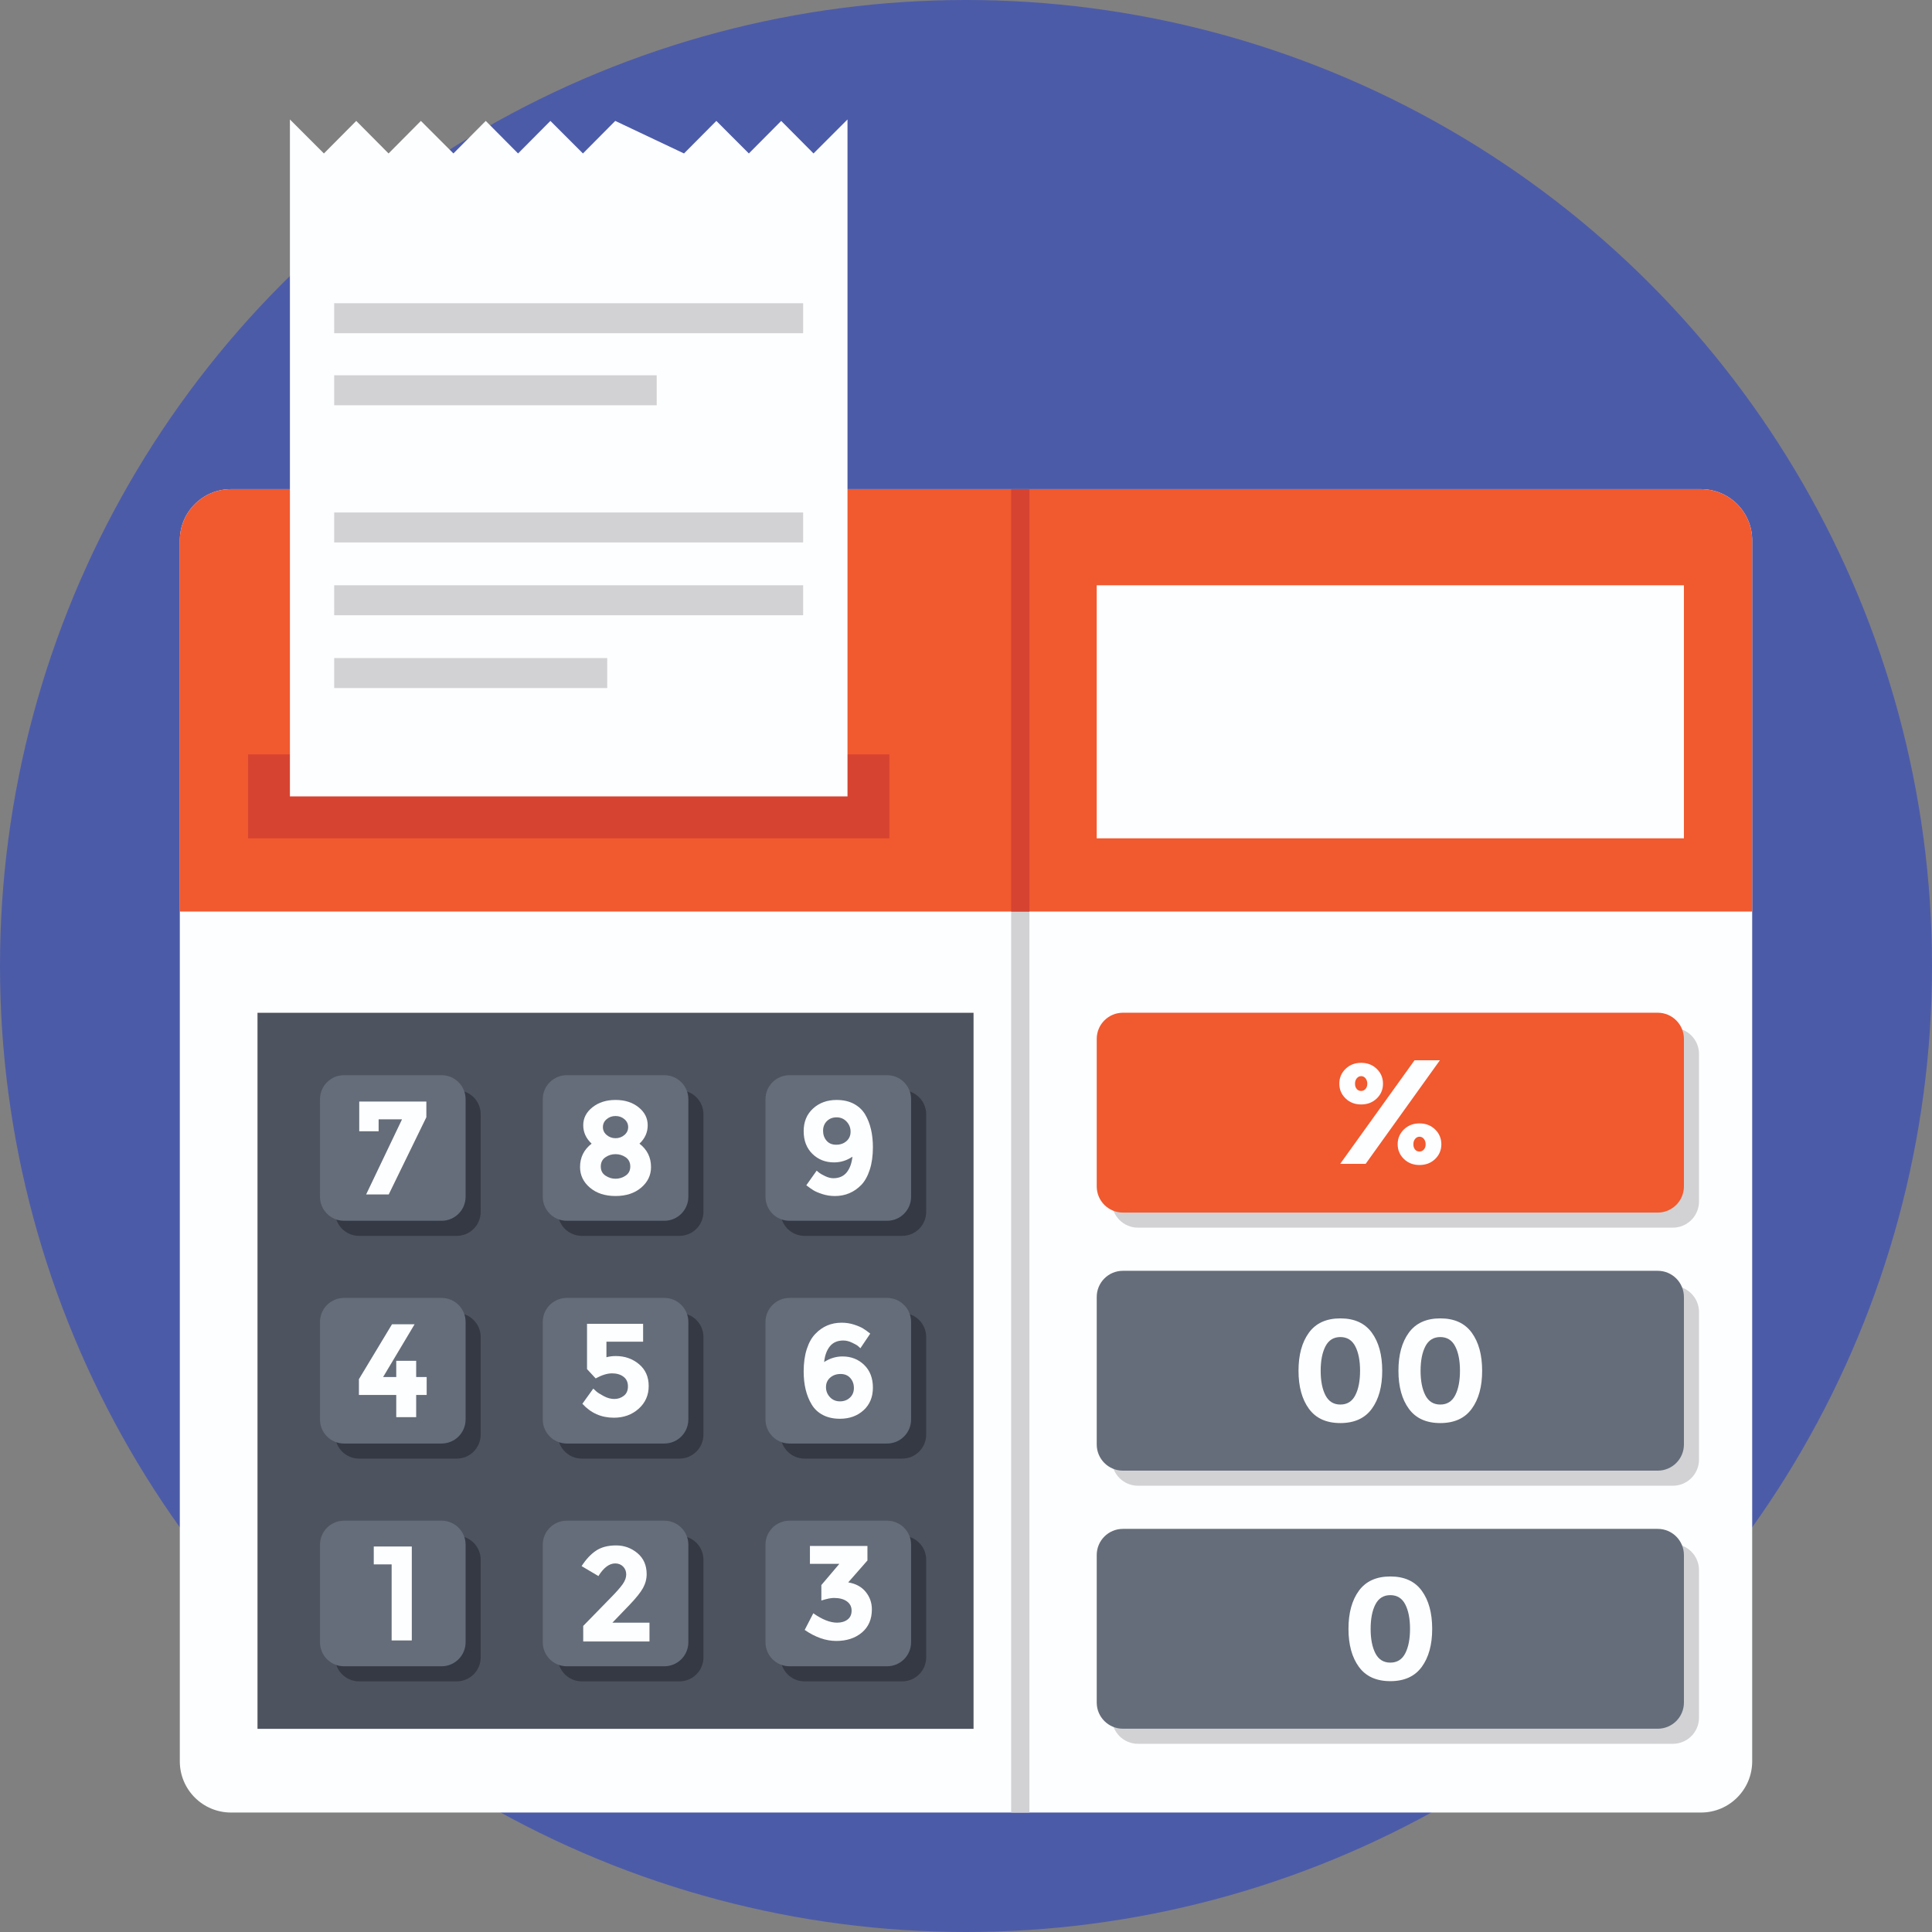 <?xml version="1.0" encoding="iso-8859-1"?>
<!-- Generator: Adobe Illustrator 19.0.0, SVG Export Plug-In . SVG Version: 6.00 Build 0)  -->
<svg version="1.1" id="Capa_1" xmlns="http://www.w3.org/2000/svg" xmlns:xlink="http://www.w3.org/1999/xlink" x="0px" y="0px"
	 viewBox="0 0 512 512" style="enable-background:new 0 0 512 512;" xml:space="preserve">
<rect x="0" y="0" width="512" height="512" fill="#808080" stroke="none"/>
<circle style="fill:#4C5BA8;" cx="256" cy="256" r="256"/>
<path style="fill:#FDFEFF;" d="M450.78,129.628H61.22c-7.492,0-13.568,6.076-13.568,13.568v323.576
	c0,7.492,6.076,13.568,13.568,13.568h389.56c7.492,0,13.568-6.076,13.568-13.568V143.196
	C464.348,135.704,458.272,129.628,450.78,129.628z"/>
<rect x="68.24" y="268.4" style="fill:#4D535F;" width="189.76" height="189.76"/>
<g>
	<path style="fill:#353944;" d="M121.024,288.932h-25.86c-3.516,0-6.364,2.852-6.364,6.364v25.86c0,3.516,2.848,6.364,6.364,6.364
		h25.86c3.516,0,6.364-2.852,6.364-6.364v-25.86C127.392,291.78,124.54,288.932,121.024,288.932z"/>
	<path style="fill:#353944;" d="M180.056,288.932h-25.86c-3.516,0-6.364,2.852-6.364,6.364v25.86c0,3.516,2.852,6.364,6.364,6.364
		h25.86c3.516,0,6.364-2.852,6.364-6.364v-25.86C186.42,291.78,183.572,288.932,180.056,288.932z"/>
	<path style="fill:#353944;" d="M239.084,288.932h-25.86c-3.516,0-6.364,2.852-6.364,6.364v25.86c0,3.516,2.852,6.364,6.364,6.364
		h25.86c3.516,0,6.364-2.852,6.364-6.364v-25.86C245.452,291.78,242.6,288.932,239.084,288.932z"/>
	<path style="fill:#353944;" d="M121.024,347.96h-25.86c-3.516,0-6.364,2.848-6.364,6.364v25.86c0,3.516,2.848,6.364,6.364,6.364
		h25.86c3.516,0,6.364-2.848,6.364-6.364v-25.86C127.392,350.812,124.54,347.96,121.024,347.96z"/>
	<path style="fill:#353944;" d="M121.024,406.992h-25.86c-3.516,0-6.364,2.848-6.364,6.364v25.86c0,3.516,2.848,6.364,6.364,6.364
		h25.86c3.516,0,6.364-2.848,6.364-6.364v-25.86C127.392,409.84,124.54,406.992,121.024,406.992z"/>
	<path style="fill:#353944;" d="M180.056,347.96h-25.86c-3.516,0-6.364,2.848-6.364,6.364v25.86c0,3.516,2.852,6.364,6.364,6.364
		h25.86c3.516,0,6.364-2.848,6.364-6.364v-25.86C186.42,350.812,183.572,347.96,180.056,347.96z"/>
	<path style="fill:#353944;" d="M180.056,406.992h-25.86c-3.516,0-6.364,2.848-6.364,6.364v25.86c0,3.516,2.852,6.364,6.364,6.364
		h25.86c3.516,0,6.364-2.848,6.364-6.364v-25.86C186.42,409.84,183.572,406.992,180.056,406.992z"/>
	<path style="fill:#353944;" d="M239.084,347.96h-25.86c-3.516,0-6.364,2.848-6.364,6.364v25.86c0,3.516,2.852,6.364,6.364,6.364
		h25.86c3.516,0,6.364-2.848,6.364-6.364v-25.86C245.452,350.812,242.6,347.96,239.084,347.96z"/>
	<path style="fill:#353944;" d="M239.084,406.992h-25.86c-3.516,0-6.364,2.848-6.364,6.364v25.86c0,3.516,2.852,6.364,6.364,6.364
		h25.86c3.516,0,6.364-2.848,6.364-6.364v-25.86C245.452,409.84,242.6,406.992,239.084,406.992z"/>
</g>
<g>
	<path style="fill:#656D7A;" d="M117.024,284.932h-25.86c-3.516,0-6.364,2.852-6.364,6.364v25.86c0,3.516,2.848,6.364,6.364,6.364
		h25.86c3.516,0,6.364-2.852,6.364-6.364v-25.86C123.392,287.78,120.54,284.932,117.024,284.932z"/>
	<path style="fill:#656D7A;" d="M176.056,284.932h-25.86c-3.516,0-6.364,2.852-6.364,6.364v25.86c0,3.516,2.852,6.364,6.364,6.364
		h25.86c3.516,0,6.364-2.852,6.364-6.364v-25.86C182.42,287.78,179.572,284.932,176.056,284.932z"/>
	<path style="fill:#656D7A;" d="M235.084,284.932h-25.86c-3.516,0-6.364,2.852-6.364,6.364v25.86c0,3.516,2.852,6.364,6.364,6.364
		h25.86c3.516,0,6.364-2.852,6.364-6.364v-25.86C241.452,287.78,238.6,284.932,235.084,284.932z"/>
	<path style="fill:#656D7A;" d="M117.024,343.96h-25.86c-3.516,0-6.364,2.848-6.364,6.364v25.86c0,3.516,2.848,6.364,6.364,6.364
		h25.86c3.516,0,6.364-2.848,6.364-6.364v-25.86C123.392,346.812,120.54,343.96,117.024,343.96z"/>
	<path style="fill:#656D7A;" d="M117.024,402.992h-25.86c-3.516,0-6.364,2.848-6.364,6.364v25.86c0,3.516,2.848,6.364,6.364,6.364
		h25.86c3.516,0,6.364-2.848,6.364-6.364v-25.86C123.392,405.84,120.54,402.992,117.024,402.992z"/>
	<path style="fill:#656D7A;" d="M176.056,343.96h-25.86c-3.516,0-6.364,2.848-6.364,6.364v25.86c0,3.516,2.852,6.364,6.364,6.364
		h25.86c3.516,0,6.364-2.848,6.364-6.364v-25.86C182.42,346.812,179.572,343.96,176.056,343.96z"/>
	<path style="fill:#656D7A;" d="M176.056,402.992h-25.86c-3.516,0-6.364,2.848-6.364,6.364v25.86c0,3.516,2.852,6.364,6.364,6.364
		h25.86c3.516,0,6.364-2.848,6.364-6.364v-25.86C182.42,405.84,179.572,402.992,176.056,402.992z"/>
	<path style="fill:#656D7A;" d="M235.084,343.96h-25.86c-3.516,0-6.364,2.848-6.364,6.364v25.86c0,3.516,2.852,6.364,6.364,6.364
		h25.86c3.516,0,6.364-2.848,6.364-6.364v-25.86C241.452,346.812,238.6,343.96,235.084,343.96z"/>
	<path style="fill:#656D7A;" d="M235.084,402.992h-25.86c-3.516,0-6.364,2.848-6.364,6.364v25.86c0,3.516,2.852,6.364,6.364,6.364
		h25.86c3.516,0,6.364-2.848,6.364-6.364v-25.86C241.452,405.84,238.6,402.992,235.084,402.992z"/>
</g>
<g>
	<path style="fill:#FDFEFF;" d="M99.056,409.84h10.076v24.892h-5.344v-20.156h-4.736v-4.736H99.056z"/>
	<path style="fill:#FDFEFF;" d="M165.012,419.828c0.628-0.888,0.944-1.752,0.944-2.584c0-0.828-0.272-1.524-0.82-2.084
		c-0.548-0.556-1.248-0.836-2.1-0.836c-1.568,0-3.052,1.116-4.452,3.348l-4.452-2.636c1.164-1.804,2.44-3.168,3.828-4.096
		c1.388-0.924,3.156-1.388,5.308-1.388s4.036,0.684,5.664,2.048c1.624,1.364,2.44,3.224,2.44,5.572c0,1.28-0.328,2.508-0.98,3.688
		c-0.652,1.172-1.856,2.676-3.612,4.504l-4.488,4.664h9.828v4.984h-17.56v-4.128l7.3-7.48
		C163.332,421.912,164.384,420.72,165.012,419.828z"/>
	<path style="fill:#FDFEFF;" d="M214.64,414.436V409.7h15.24v3.844l-5.092,5.804c1.996,0.332,3.536,1.168,4.628,2.508
		c1.092,1.34,1.64,2.888,1.64,4.648c0,2.612-0.884,4.656-2.652,6.14c-1.768,1.484-4.028,2.224-6.784,2.224s-5.544-0.972-8.368-2.92
		l2.28-4.416c2.352,1.66,4.452,2.492,6.304,2.492c1.116,0,2.036-0.272,2.76-0.816c0.724-0.548,1.088-1.336,1.088-2.372
		c0-1.032-0.416-1.852-1.248-2.456s-1.984-0.908-3.456-0.908c-0.784,0-1.888,0.228-3.312,0.68v-4.096l4.772-5.624h-7.8V414.436z"/>
	<path style="fill:#FDFEFF;" d="M105.012,364.928v-4.296h5.28v4.296h2.78v4.756h-2.78v5.88h-5.28v-5.88h-9.896v-4.192l8.768-14.544
		h5.988l-8.344,13.98L105.012,364.928L105.012,364.928z"/>
	<path style="fill:#FDFEFF;" d="M170.432,350.808v4.756h-9.72v4.12c0.728-0.208,1.56-0.316,2.5-0.316
		c2.372,0,4.412,0.716,6.128,2.148c1.712,1.432,2.572,3.364,2.572,5.796c0,2.428-0.888,4.436-2.66,6.02
		c-1.772,1.584-3.964,2.376-6.568,2.376c-3.336,0-6.116-1.232-8.348-3.696l2.888-4.016c0.212,0.212,0.496,0.472,0.844,0.776
		c0.352,0.304,0.996,0.708,1.936,1.216c0.94,0.504,1.88,0.756,2.816,0.756s1.772-0.284,2.5-0.844c0.728-0.564,1.092-1.4,1.092-2.5
		c0-1.104-0.396-1.956-1.18-2.552c-0.788-0.596-1.8-0.896-3.044-0.896s-2.688,0.448-4.332,1.34l-2.288-2.464V350.82h14.864V350.808z
		"/>
	<path style="fill:#FDFEFF;" d="M223.476,355.248c-1.528,0-2.708,0.512-3.54,1.532c-0.832,1.024-1.344,2.412-1.532,4.172
		c1.528-0.984,3.144-1.48,4.86-1.48c2.3,0,4.22,0.752,5.76,2.256c1.536,1.5,2.304,3.504,2.304,6.004s-0.828,4.504-2.48,6.004
		s-3.74,2.252-6.252,2.252c-1.74,0-3.248-0.332-4.528-1.004c-1.28-0.668-2.272-1.604-2.976-2.8
		c-1.408-2.324-2.112-5.232-2.112-8.732c0-2.256,0.276-4.232,0.828-5.936s1.308-3.048,2.272-4.032
		c1.88-1.972,4.204-2.956,6.972-2.956c1.152,0,2.248,0.172,3.292,0.512s1.848,0.688,2.412,1.04c0.564,0.352,1.184,0.796,1.868,1.34
		l-2.608,3.872c-0.14-0.14-0.348-0.328-0.616-0.56c-0.268-0.236-0.804-0.54-1.604-0.916
		C225,355.432,224.228,355.248,223.476,355.248z M222.752,364.12c-1.092,0-2.008,0.324-2.748,0.968
		c-0.74,0.648-1.108,1.484-1.108,2.52c0,1.032,0.352,1.916,1.056,2.66c0.704,0.74,1.584,1.108,2.644,1.108
		c1.056,0,1.936-0.328,2.64-0.984c0.704-0.66,1.056-1.512,1.056-2.552c0-1.048-0.316-1.924-0.952-2.644
		C224.708,364.476,223.844,364.12,222.752,364.12z"/>
	<path style="fill:#FDFEFF;" d="M95.204,299.808v-7.888h17.784v4.156l-9.968,20.46h-5.988l9.508-19.9h-6.2v3.168h-5.136V299.808z"/>
	<path style="fill:#FDFEFF;" d="M157.016,293.432c1.632-1.292,3.668-1.936,6.112-1.936s4.472,0.644,6.092,1.936
		s2.428,2.884,2.428,4.772s-0.728,3.516-2.184,4.876c2.04,1.572,3.064,3.64,3.064,6.2c0,2.16-0.868,3.976-2.608,5.456
		c-1.74,1.48-4.004,2.22-6.796,2.22c-2.796,0-5.06-0.74-6.796-2.22c-1.74-1.48-2.608-3.3-2.608-5.456c0-2.56,1.02-4.624,3.064-6.2
		c-1.48-1.384-2.22-3.016-2.22-4.896C154.568,296.312,155.38,294.728,157.016,293.432z M160.448,311.552
		c0.82,0.552,1.712,0.828,2.676,0.828s1.856-0.276,2.676-0.828c0.82-0.552,1.232-1.356,1.232-2.412s-0.4-1.864-1.196-2.432
		c-0.8-0.56-1.704-0.844-2.712-0.844c-1.012,0-1.916,0.28-2.712,0.844c-0.8,0.564-1.196,1.376-1.196,2.432
		C159.216,310.196,159.624,311,160.448,311.552z M160.784,300.792c0.668,0.564,1.448,0.844,2.34,0.844s1.672-0.28,2.34-0.844
		c0.668-0.56,1.004-1.26,1.004-2.096s-0.328-1.532-0.988-2.096c-0.656-0.564-1.444-0.844-2.36-0.844s-1.704,0.28-2.36,0.844
		c-0.656,0.56-0.984,1.26-0.984,2.096C159.78,299.532,160.112,300.232,160.784,300.792z"/>
	<path style="fill:#FDFEFF;" d="M220.832,312.24c1.528,0,2.708-0.512,3.54-1.532c0.832-1.02,1.344-2.412,1.532-4.172
		c-1.5,1.008-3.124,1.512-4.86,1.512c-2.3,0-4.22-0.756-5.756-2.268c-1.54-1.516-2.308-3.516-2.308-6.004s0.828-4.492,2.484-6.004
		c1.656-1.516,3.736-2.272,6.252-2.272c1.736,0,3.244,0.336,4.524,1.004c1.28,0.672,2.284,1.604,3.012,2.8
		c1.384,2.324,2.076,5.236,2.076,8.736c0,2.252-0.276,4.232-0.828,5.932c-0.552,1.704-1.3,3.048-2.236,4.032
		c-1.924,1.972-4.26,2.956-7.008,2.956c-1.152,0-2.256-0.168-3.312-0.512c-1.056-0.34-1.856-0.68-2.396-1.02s-1.164-0.78-1.868-1.32
		l2.748-3.876c0.164,0.14,0.384,0.324,0.652,0.548s0.792,0.52,1.568,0.896C219.424,312.052,220.152,312.24,220.832,312.24z
		 M221.592,303.364c1.092,0,2-0.316,2.728-0.952c0.728-0.632,1.092-1.468,1.092-2.5s-0.352-1.924-1.056-2.676
		s-1.584-1.128-2.64-1.128s-1.92,0.336-2.588,1.004s-1.004,1.52-1.004,2.552s0.304,1.908,0.916,2.624
		C219.648,303.004,220.5,303.364,221.592,303.364z"/>
</g>
<g>
	<path style="fill:#D2D2D4;" d="M443.32,272.384H301.58c-3.832,0-6.936,3.104-6.936,6.936v39.088c0,3.832,3.104,6.936,6.936,6.936
		h141.74c3.832,0,6.936-3.104,6.936-6.936V279.32C450.256,275.488,447.152,272.384,443.32,272.384z"/>
	<path style="fill:#D2D2D4;" d="M443.32,340.776H301.58c-3.832,0-6.936,3.104-6.936,6.936V386.8c0,3.832,3.104,6.936,6.936,6.936
		h141.74c3.832,0,6.936-3.104,6.936-6.936v-39.088C450.256,343.88,447.152,340.776,443.32,340.776z"/>
	<path style="fill:#D2D2D4;" d="M443.32,409.168H301.58c-3.832,0-6.936,3.104-6.936,6.936v39.088c0,3.832,3.104,6.936,6.936,6.936
		h141.74c3.832,0,6.936-3.104,6.936-6.936v-39.088C450.256,412.276,447.152,409.168,443.32,409.168z"/>
</g>
<path style="fill:#F1592F;" d="M439.32,268.384H297.58c-3.832,0-6.936,3.104-6.936,6.936v39.088c0,3.832,3.104,6.936,6.936,6.936
	h141.74c3.832,0,6.936-3.104,6.936-6.936V275.32C446.256,271.488,443.152,268.384,439.32,268.384z"/>
<g>
	<path style="fill:#656D7A;" d="M439.32,336.776H297.58c-3.832,0-6.936,3.104-6.936,6.936V382.8c0,3.832,3.104,6.936,6.936,6.936
		h141.74c3.832,0,6.936-3.104,6.936-6.936v-39.088C446.256,339.88,443.152,336.776,439.32,336.776z"/>
	<path style="fill:#656D7A;" d="M439.32,405.168H297.58c-3.832,0-6.936,3.104-6.936,6.936v39.088c0,3.832,3.104,6.936,6.936,6.936
		h141.74c3.832,0,6.936-3.104,6.936-6.936v-39.088C446.256,408.276,443.152,405.168,439.32,405.168z"/>
</g>
<g>
	<path style="fill:#FDFEFF;" d="M368.452,445.524c-3.712,0-6.488-1.26-8.328-3.78c-1.844-2.52-2.764-5.884-2.764-10.092
		s0.92-7.572,2.764-10.092c1.84-2.516,4.616-3.78,8.328-3.78c3.708,0,6.484,1.26,8.328,3.78c1.84,2.52,2.764,5.888,2.764,10.092
		c0,4.208-0.92,7.572-2.764,10.092S372.16,445.524,368.452,445.524z M364.5,425.184c-0.844,1.636-1.268,3.796-1.268,6.484
		s0.424,4.852,1.268,6.488c0.844,1.636,2.164,2.456,3.952,2.456s3.108-0.82,3.952-2.456s1.268-3.8,1.268-6.488
		s-0.42-4.848-1.268-6.484c-0.844-1.636-2.164-2.456-3.952-2.456C366.66,422.728,365.344,423.548,364.5,425.184z"/>
	<path style="fill:#FDFEFF;" d="M366.508,287.192c0,1.544-0.548,2.844-1.648,3.908c-1.1,1.06-2.48,1.592-4.14,1.592
		c-1.664,0-3.044-0.536-4.14-1.608c-1.1-1.072-1.648-2.376-1.648-3.908s0.548-2.832,1.648-3.908c1.1-1.068,2.48-1.608,4.14-1.608
		s3.04,0.536,4.14,1.608C365.96,284.336,366.508,285.648,366.508,287.192z M381.58,280.992l-19.664,27.432h-6.752l19.7-27.432
		H381.58z M359.544,288.584c0.3,0.356,0.688,0.532,1.156,0.532c0.468,0,0.864-0.176,1.176-0.532
		c0.312-0.352,0.472-0.816,0.472-1.392s-0.16-1.052-0.472-1.432c-0.316-0.38-0.7-0.568-1.156-0.568c-0.46,0-0.844,0.188-1.156,0.568
		c-0.316,0.38-0.472,0.856-0.472,1.432S359.24,288.232,359.544,288.584z M381.972,303.244c0,1.544-0.548,2.844-1.648,3.908
		c-1.1,1.056-2.48,1.588-4.14,1.588c-1.664,0-3.044-0.536-4.14-1.608c-1.1-1.068-1.648-2.372-1.648-3.904
		c0-1.528,0.548-2.832,1.648-3.908c1.1-1.072,2.48-1.608,4.14-1.608s3.04,0.536,4.14,1.608
		C381.424,300.392,381.972,301.7,381.972,303.244z M375.004,304.636c0.3,0.356,0.688,0.532,1.156,0.532
		c0.472,0,0.864-0.176,1.18-0.532c0.312-0.352,0.472-0.816,0.472-1.392s-0.16-1.052-0.472-1.436c-0.316-0.376-0.7-0.568-1.156-0.568
		c-0.46,0-0.844,0.192-1.156,0.568c-0.316,0.38-0.472,0.86-0.472,1.436C374.552,303.816,374.704,304.284,375.004,304.636z"/>
	<path style="fill:#FDFEFF;" d="M355.212,377.128c-3.712,0-6.488-1.26-8.328-3.78c-1.844-2.52-2.764-5.884-2.764-10.092
		s0.92-7.572,2.764-10.092c1.84-2.516,4.616-3.78,8.328-3.78c3.708,0,6.484,1.26,8.328,3.78c1.84,2.52,2.764,5.888,2.764,10.092
		c0,4.208-0.92,7.572-2.764,10.092C361.696,375.872,358.92,377.128,355.212,377.128z M351.26,356.792
		c-0.844,1.636-1.268,3.796-1.268,6.484s0.424,4.852,1.268,6.488c0.844,1.636,2.164,2.456,3.952,2.456s3.108-0.82,3.952-2.456
		s1.268-3.8,1.268-6.488s-0.42-4.848-1.268-6.484c-0.844-1.636-2.164-2.456-3.952-2.456
		C353.42,354.332,352.104,355.156,351.26,356.792z"/>
	<path style="fill:#FDFEFF;" d="M381.692,377.128c-3.712,0-6.488-1.26-8.328-3.78c-1.844-2.52-2.764-5.884-2.764-10.092
		s0.92-7.572,2.764-10.092c1.84-2.516,4.616-3.78,8.328-3.78c3.708,0,6.484,1.26,8.328,3.78c1.84,2.52,2.764,5.888,2.764,10.092
		c0,4.208-0.92,7.572-2.764,10.092C388.176,375.872,385.4,377.128,381.692,377.128z M377.736,356.792
		c-0.844,1.636-1.268,3.796-1.268,6.484s0.424,4.852,1.268,6.488c0.844,1.636,2.164,2.456,3.952,2.456s3.108-0.82,3.952-2.456
		s1.268-3.8,1.268-6.488s-0.42-4.848-1.268-6.484c-0.844-1.636-2.164-2.456-3.952-2.456
		C379.9,354.332,378.584,355.156,377.736,356.792z"/>
</g>
<rect x="267.972" y="238.624" style="fill:#D2D2D4;" width="4.84" height="241.72"/>
<path style="fill:#F1592F;" d="M450.78,129.628H61.22c-7.492,0-13.568,6.076-13.568,13.568v98.376h416.696v-98.376
	C464.348,135.704,458.272,129.628,450.78,129.628z"/>
<rect x="290.64" y="155.104" style="fill:#FDFEFF;" width="155.612" height="67.06"/>
<rect x="65.744" y="199.928" style="fill:#D64331;" width="169.944" height="22.236"/>
<polygon style="fill:#FDFEFF;" points="224.596,31.66 224.596,211.048 76.832,211.048 76.832,31.66 85.84,40.668 94.408,32.044 
	102.972,40.668 111.54,32.044 120.16,40.668 128.728,32.044 137.292,40.668 145.86,32.044 154.484,40.668 163.048,32.044 
	181.268,40.668 189.836,32.044 198.456,40.668 207.024,32.044 215.592,40.668 "/>
<g>
	<rect x="88.56" y="80.36" style="fill:#D2D2D4;" width="124.28" height="7.944"/>
	<rect x="88.56" y="99.456" style="fill:#D2D2D4;" width="85.476" height="7.944"/>
	<rect x="88.56" y="135.812" style="fill:#D2D2D4;" width="124.28" height="7.944"/>
	<rect x="88.56" y="155.104" style="fill:#D2D2D4;" width="124.28" height="7.944"/>
	<rect x="88.56" y="174.396" style="fill:#D2D2D4;" width="72.36" height="7.944"/>
</g>
<rect x="267.972" y="129.628" style="fill:#D64331;" width="4.84" height="111.944"/>
<g>
</g>
<g>
</g>
<g>
</g>
<g>
</g>
<g>
</g>
<g>
</g>
<g>
</g>
<g>
</g>
<g>
</g>
<g>
</g>
<g>
</g>
<g>
</g>
<g>
</g>
<g>
</g>
<g>
</g>
</svg>
